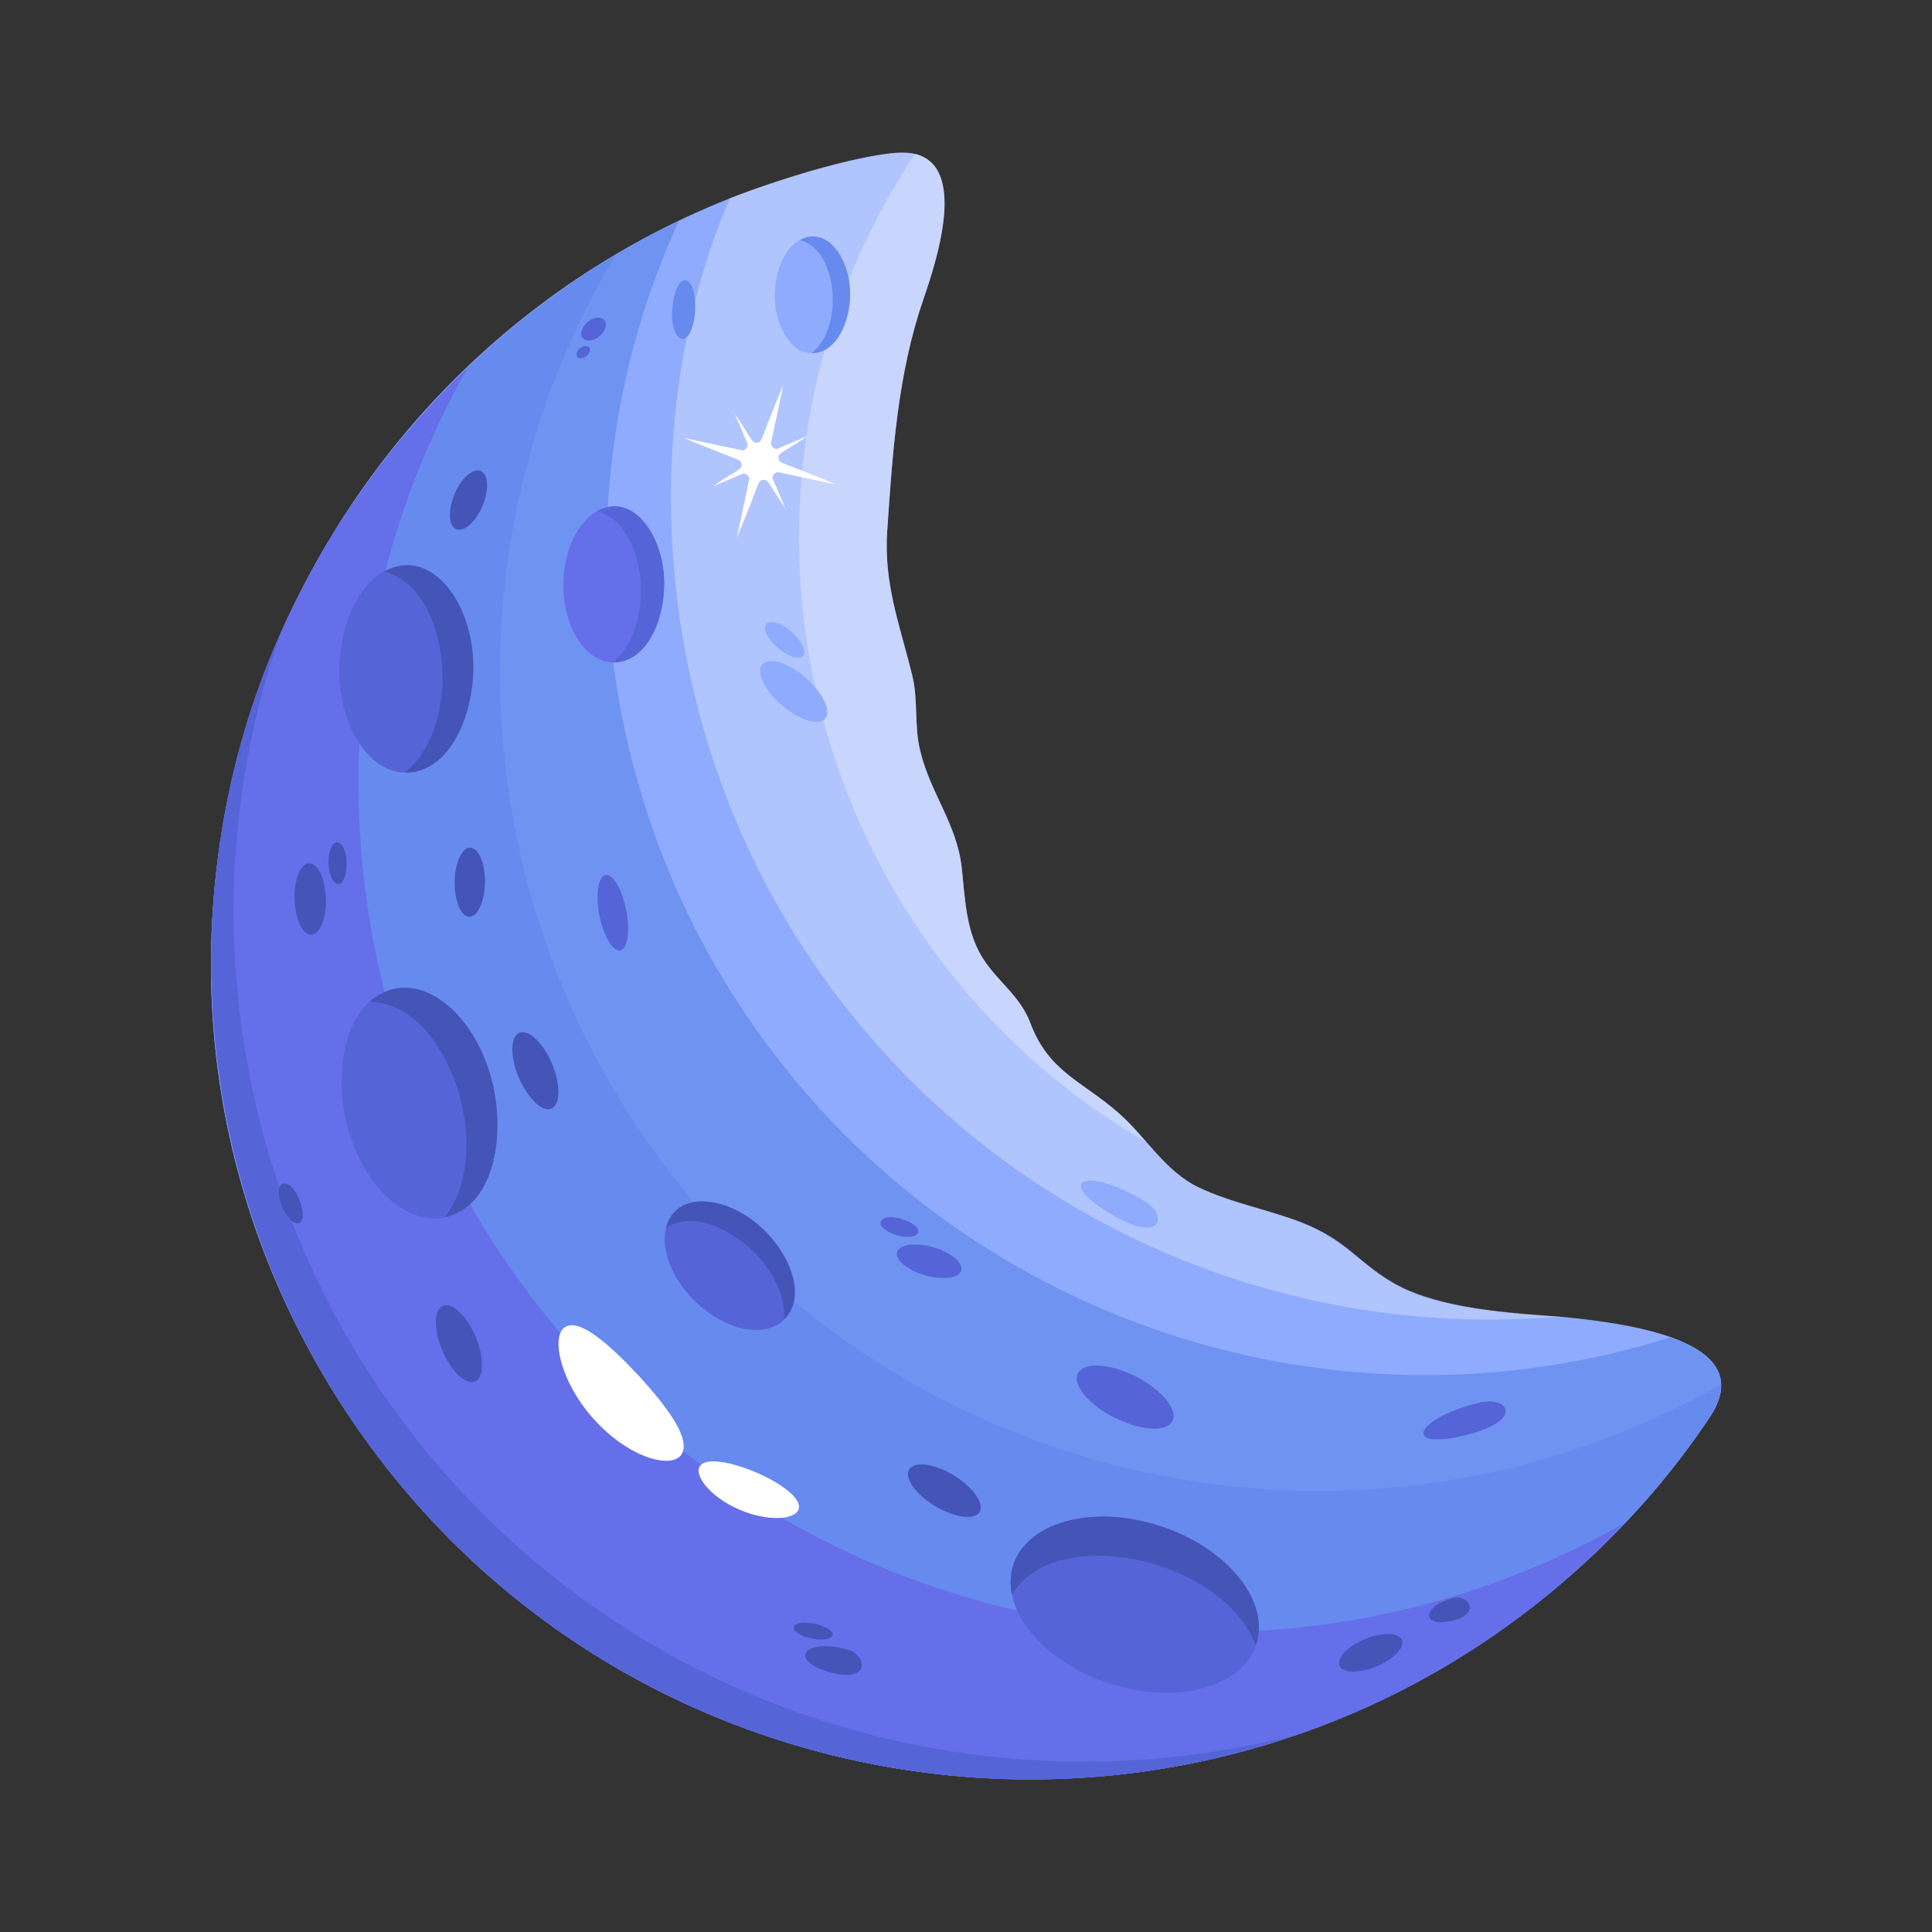 <svg id="Layer_1" enable-background="new 0 0 38 38" height="512" viewBox="0 0 38 38" width="512" xmlns="http://www.w3.org/2000/svg"><rect x="0" y="0" width="38" height="38" fill="#333333" stroke="none"/><g id="_x33_6"><path d="m33.625 27.878c-2.39 3.594-6.352 6.161-10.62 6.885-6.161 1.067-12.646-1.53-16.26-7.095-5.647-8.695-1.621-20.095 7.608-23.766.688-.275 2.956-1.042 3.645-.875 1.048.256.404 2.155.16 2.873-.501 1.451-.603 3.007-.707 4.533-.072 1.06.245 1.841.494 2.862.118.486.032.99.155 1.474.193.819.723 1.442.816 2.297.062.571.078 1.181.364 1.696.276.498.777.8.983 1.353.362.971 1.018 1.143 1.744 1.781.549.485.901 1.138 1.576 1.461.653.311 1.369.432 2.039.696 1.662.655.975 1.625 5.06 1.844 1.588.149 3.909.533 2.945 1.982z" fill="#8fabfe"/><path d="m30.679 25.897c-5.734.491-11.544-2.116-14.892-7.272-2.992-4.608-3.281-10.391-1.435-14.723.328-.131.661-.25.999-.358.68-.224 1.373-.399 2.071-.514 1.82-.328 1.016 2.048.736 2.871-.501 1.451-.603 3.007-.707 4.533-.072 1.06.245 1.841.494 2.862.118.486.032.99.155 1.474.193.819.723 1.442.816 2.297.062.571.078 1.181.364 1.696.276.498.777.8.983 1.353.362.971 1.018 1.143 1.744 1.781.529.465.905 1.14 1.576 1.461.653.311 1.369.432 2.039.696.735.29 1.216.866 1.891 1.24.866.48 2.194.511 3.168.604z" fill="#fff" opacity=".3"/><path d="m33.625 27.878c-.488.734-1.042 1.426-1.652 2.068-7.241 7.631-19.589 6.408-25.229-2.278-5.379-8.283-2.008-19.173 6.61-23.325-2.29 4.982-1.774 10.859 1.156 15.371 4.031 6.206 11.641 8.719 18.351 6.587.815.288 1.304.766.765 1.577z" fill="#6f93f1"/><path d="m33.851 27.232c.006.187-.063.402-.226.646-2.39 3.594-6.352 6.161-10.62 6.885-6.161 1.067-12.646-1.53-16.26-7.095-2.79-4.297-3.381-9.816-1.486-14.6 1.327-3.348 3.777-6.221 6.857-8.061-3.305 5.499-2.857 12.116.304 16.985 4.621 7.115 14.01 9.444 21.431 5.241z" fill="#678aee"/><path d="m31.974 29.946c-7.241 7.631-19.589 6.408-25.229-2.278-4.104-6.32-3.361-14.87 2.455-20.435-3.145 5.535-2.73 12.234.536 17.261 3.753 5.78 10.488 8.475 16.886 7.368 1.874-.318 3.692-.978 5.352-1.916z" fill="#656fea"/><path d="m25.505 34.119c-6.774 2.361-14.632-.094-18.76-6.451-2.893-4.455-3.45-10.269-1.206-15.261-1.723 4.841-1.053 10.327 1.742 14.631 3.753 5.781 10.488 8.476 16.886 7.368.45-.076.895-.172 1.337-.287z" fill="#5564d7"/><g><path d="m8.749 23.943c-.708.152-1.505-.512-1.861-1.601-.327-1-.214-2.409.653-2.819.754-.357 1.683.327 2.075 1.528.364 1.112.159 2.671-.867 2.892z" fill="#5564d7"/><path d="m8.749 23.943c1.039-1.336.038-4.239-1.478-4.237.082-.075.172-.136.27-.183.754-.357 1.683.327 2.075 1.528.364 1.112.159 2.671-.867 2.892z" fill="#4455b7"/></g><g fill="#fff"><path d="m15.709 29.681c-.063.208-.595.257-1.162.013-.568-.242-.901-.669-.783-.854.234-.371 2.075.414 1.945.841z"/><path d="m11.722 27.959c-.693-.739-.893-1.662-.617-1.851.278-.197.866.317 1.464.957.592.648 1.019 1.248.836 1.54-.177.287-.991.095-1.683-.646z"/></g><g><path d="m15.203 9.427.249.582-.347-.531c-.02-.031-.057-.045-.094-.039-.003 0-.006.001-.009.001-.101.014-.054.054-.507 1.131l.239-1.134c.007-.033-.005-.066-.03-.088-.002-.002-.004-.004-.006-.006-.027-.026-.066-.035-.101-.02l-.583.247c.478-.333.589-.327.57-.439-0-.003-.001-.006-.001-.009-.014-.101-.058-.056-1.135-.509l1.136.241c.033.007.066-.005.089-.03.002-.002.004-.004.005-.006.026-.027.035-.066.02-.101l-.249-.582c.328.468.329.588.441.57.003-0.0.006-.001.009-.001.101-.014.054-.055.507-1.131l-.239 1.134c-.007.033.005.066.03.088.002.002.004.004.006.006.027.026.066.035.101.02l.583-.247c-.478.333-.589.327-.571.439 0.0.003.001.006.001.009.014.101.059.056 1.135.509l-1.137-.242c-.033-.007-.066.005-.089.03-.002.002-.004.004-.005.006-.026.028-.035.066-.02.101z" fill="#fff"/></g><path d="m22.549 22.466c-6.764-3.919-8.944-12.825-4.551-19.439 1.048.256.404 2.155.16 2.873-.501 1.451-.603 3.007-.707 4.533-.072 1.06.245 1.841.494 2.862.118.486.032.99.155 1.474.193.819.723 1.442.816 2.297.062.571.078 1.181.364 1.696.276.498.777.8.983 1.353.362.971 1.018 1.143 1.744 1.781.194.171.368.37.544.571z" fill="#fff" opacity=".3"/><g><path d="m7.964 15.196c-.641-.012-1.193-.747-1.279-1.757-.079-.928.305-2.119 1.136-2.297.722-.154 1.384.624 1.478 1.738.088 1.032-.406 2.334-1.335 2.316z" fill="#5564d7"/><path d="m7.964 15.196c1.166-.94.894-3.645-.413-3.951.884-.493 1.652.511 1.748 1.635.088 1.032-.406 2.334-1.335 2.316z" fill="#4455b7"/></g><g><path d="m12.051 13.028c-.482-.009-.897-.562-.962-1.321-.062-.729.22-1.409.651-1.65.665-.371 1.243.384 1.314 1.23.071.838-.305 1.755-1.004 1.742z" fill="#656fea"/><path d="m12.051 13.028c.877-.707.672-2.741-.31-2.971.665-.371 1.243.384 1.314 1.23.066.776-.305 1.755-1.004 1.742z" fill="#5564d7"/></g><g><path d="m16.076 6.935c-.47.1-.787-.454-.832-.978-.044-.522.172-1.192.639-1.292.406-.087.778.351.832.978.053.627-.233 1.205-.639 1.292z" fill="#8fabfe"/><path d="m15.964 6.946c.656-.529.503-2.051-.232-2.223.497-.277.93.287.983.92.049.581-.228 1.313-.751 1.303z" fill="#678aee"/></g><g><path d="m15.419 25.956c-.336.335-1.011.252-1.593-.222-.559-.454-.848-1.119-.723-1.589.192-.724 1.121-.618 1.77-.09.642.522 1.035 1.416.547 1.902z" fill="#5564d7"/><path d="m15.419 25.956c.099-1.105-1.482-2.35-2.317-1.811.192-.724 1.121-.618 1.77-.09.595.484 1.035 1.416.547 1.902z" fill="#4455b7"/></g><g><path d="m24.754 32.118c-.008.084-.026.165-.052.241-.255.748-1.325 1.122-2.545.844-1.17-.267-2.093-1.046-2.254-1.841-.024-.119-.031-.238-.02-.355.089-.906 1.252-1.392 2.597-1.086 1.345.307 2.363 1.29 2.274 2.196z" fill="#5564d7"/><path d="m24.754 32.118c-.008.084-.026.165-.052.241-.668-1.724-3.949-2.417-4.799-.996-.024-.119-.031-.238-.02-.355.089-.906 1.252-1.392 2.597-1.086 1.345.307 2.363 1.29 2.274 2.196z" fill="#4455b7"/></g><g><g fill="#4455b7"><path d="m6.408 17.809c-.026.385-.176.632-.345.564-.169-.068-.287-.442-.268-.825.025-.386.182-.634.347-.554.169.068.287.442.265.815z"/><path d="m15.874 32.206c-.203-.063-.312-.168-.242-.234.15-.165.879.056.727.219-.063.069-.282.074-.485.014z"/><path d="m10.912 21.068c.133.424.075.752-.135.749-.209-.003-.491-.355-.631-.774-.132-.424-.068-.757.143-.739.21.004.491.355.623.765z"/><path d="m9.498 9.292c.129.112.103.453-.049.749-.161.304-.386.454-.517.342-.129-.112-.103-.454.051-.758.161-.304.393-.453.515-.332z"/><path d="m28.545 31.883c-.618.139-.557-.314.054-.456.259-.059.574.304-.054.456z"/><path d="m5.846 24.06c-.109-.002-.255-.184-.326-.401-.069-.22-.036-.392.074-.383.26.004.51.787.253.784z"/><path d="m27.584 32.311c-.005.173-.295.402-.64.513-.35.106-.622.051-.606-.122.004-.173.294-.402.632-.507.349-.107.618-.056.614.116z"/><path d="m9.531 17.488c-.04.372-.196.605-.357.531-.161-.073-.259-.44-.225-.809.041-.372.203-.606.36-.521.161.073.259.44.222.8z"/><path d="m16.29 32.881c-.826-.256-.417-.674.408-.426.348.108.44.674-.408.426z"/><path d="m19.218 29.79c-.172.12-.606 0-.965-.259-.356-.265-.498-.574-.316-.682.172-.12.606 0 .952.255.356.266.501.566.329.686z"/><path d="m6.618 17.38c-.099-.04-.167-.257-.157-.48.015-.224.106-.37.202-.323.236.097.187.898-.046.803z"/><path d="m9.409 26.437c.132.424.075.752-.135.749-.21-.004-.492-.355-.631-.774-.133-.424-.068-.757.142-.739.21.003.492.355.624.765z"/></g><path d="m15.962 13.439c.31.325.402.647.211.738-.192.091-.604-.102-.917-.419-.31-.325-.399-.655-.2-.733.191-.091.603.103.905.415z" fill="#8fabfe"/><path d="m21.791 23.843c-1.07-.665-.379-.887.735-.21.454.282.337.871-.735.21z" fill="#8fabfe"/><path d="m15.227 12.678c-.429-.451-.015-.626.411-.186.18.189.234.377.122.43-.111.052-.351-.059-.533-.244z" fill="#8fabfe"/><path d="m13.663 6.216c-.105.749-.529.492-.431-.248.044-.315.17-.51.29-.444.119.065.18.379.141.692z" fill="#678aee"/><g fill="#5564d7"><path d="m11.812 6.253c.264.077-.021.5-.275.437-.26-.053.003-.493.275-.437z"/><path d="m12.346 18.09c.04.408-.06.675-.219.591-.161-.071-.325-.464-.364-.859-.039-.409.055-.672.215-.602.161.071.324.464.368.87z"/><path d="m18.879 25.04c-.11.131-.475.129-.81.002-.335-.133-.511-.343-.393-.467.11-.13.475-.129.8-.002.335.133.511.337.402.467z"/><path d="m23.004 28.019c-.208.171-.778.061-1.264-.235-.484-.306-.697-.686-.475-.844.209-.171.778-.061 1.248.232.484.306.699.676.49.847z"/><path d="m11.396 7.045c-.141-.028.001-.269.15-.237.143.041-.011.271-.15.237z"/><path d="m28.754 28.246c-1.239.274-.853-.385.377-.665.522-.116.894.366-.377.665z"/><path d="m17.568 24.272c-.195-.078-.298-.2-.228-.272.15-.181.85.09.7.271-.064.076-.277.075-.472.002z"/></g></g></g></svg>